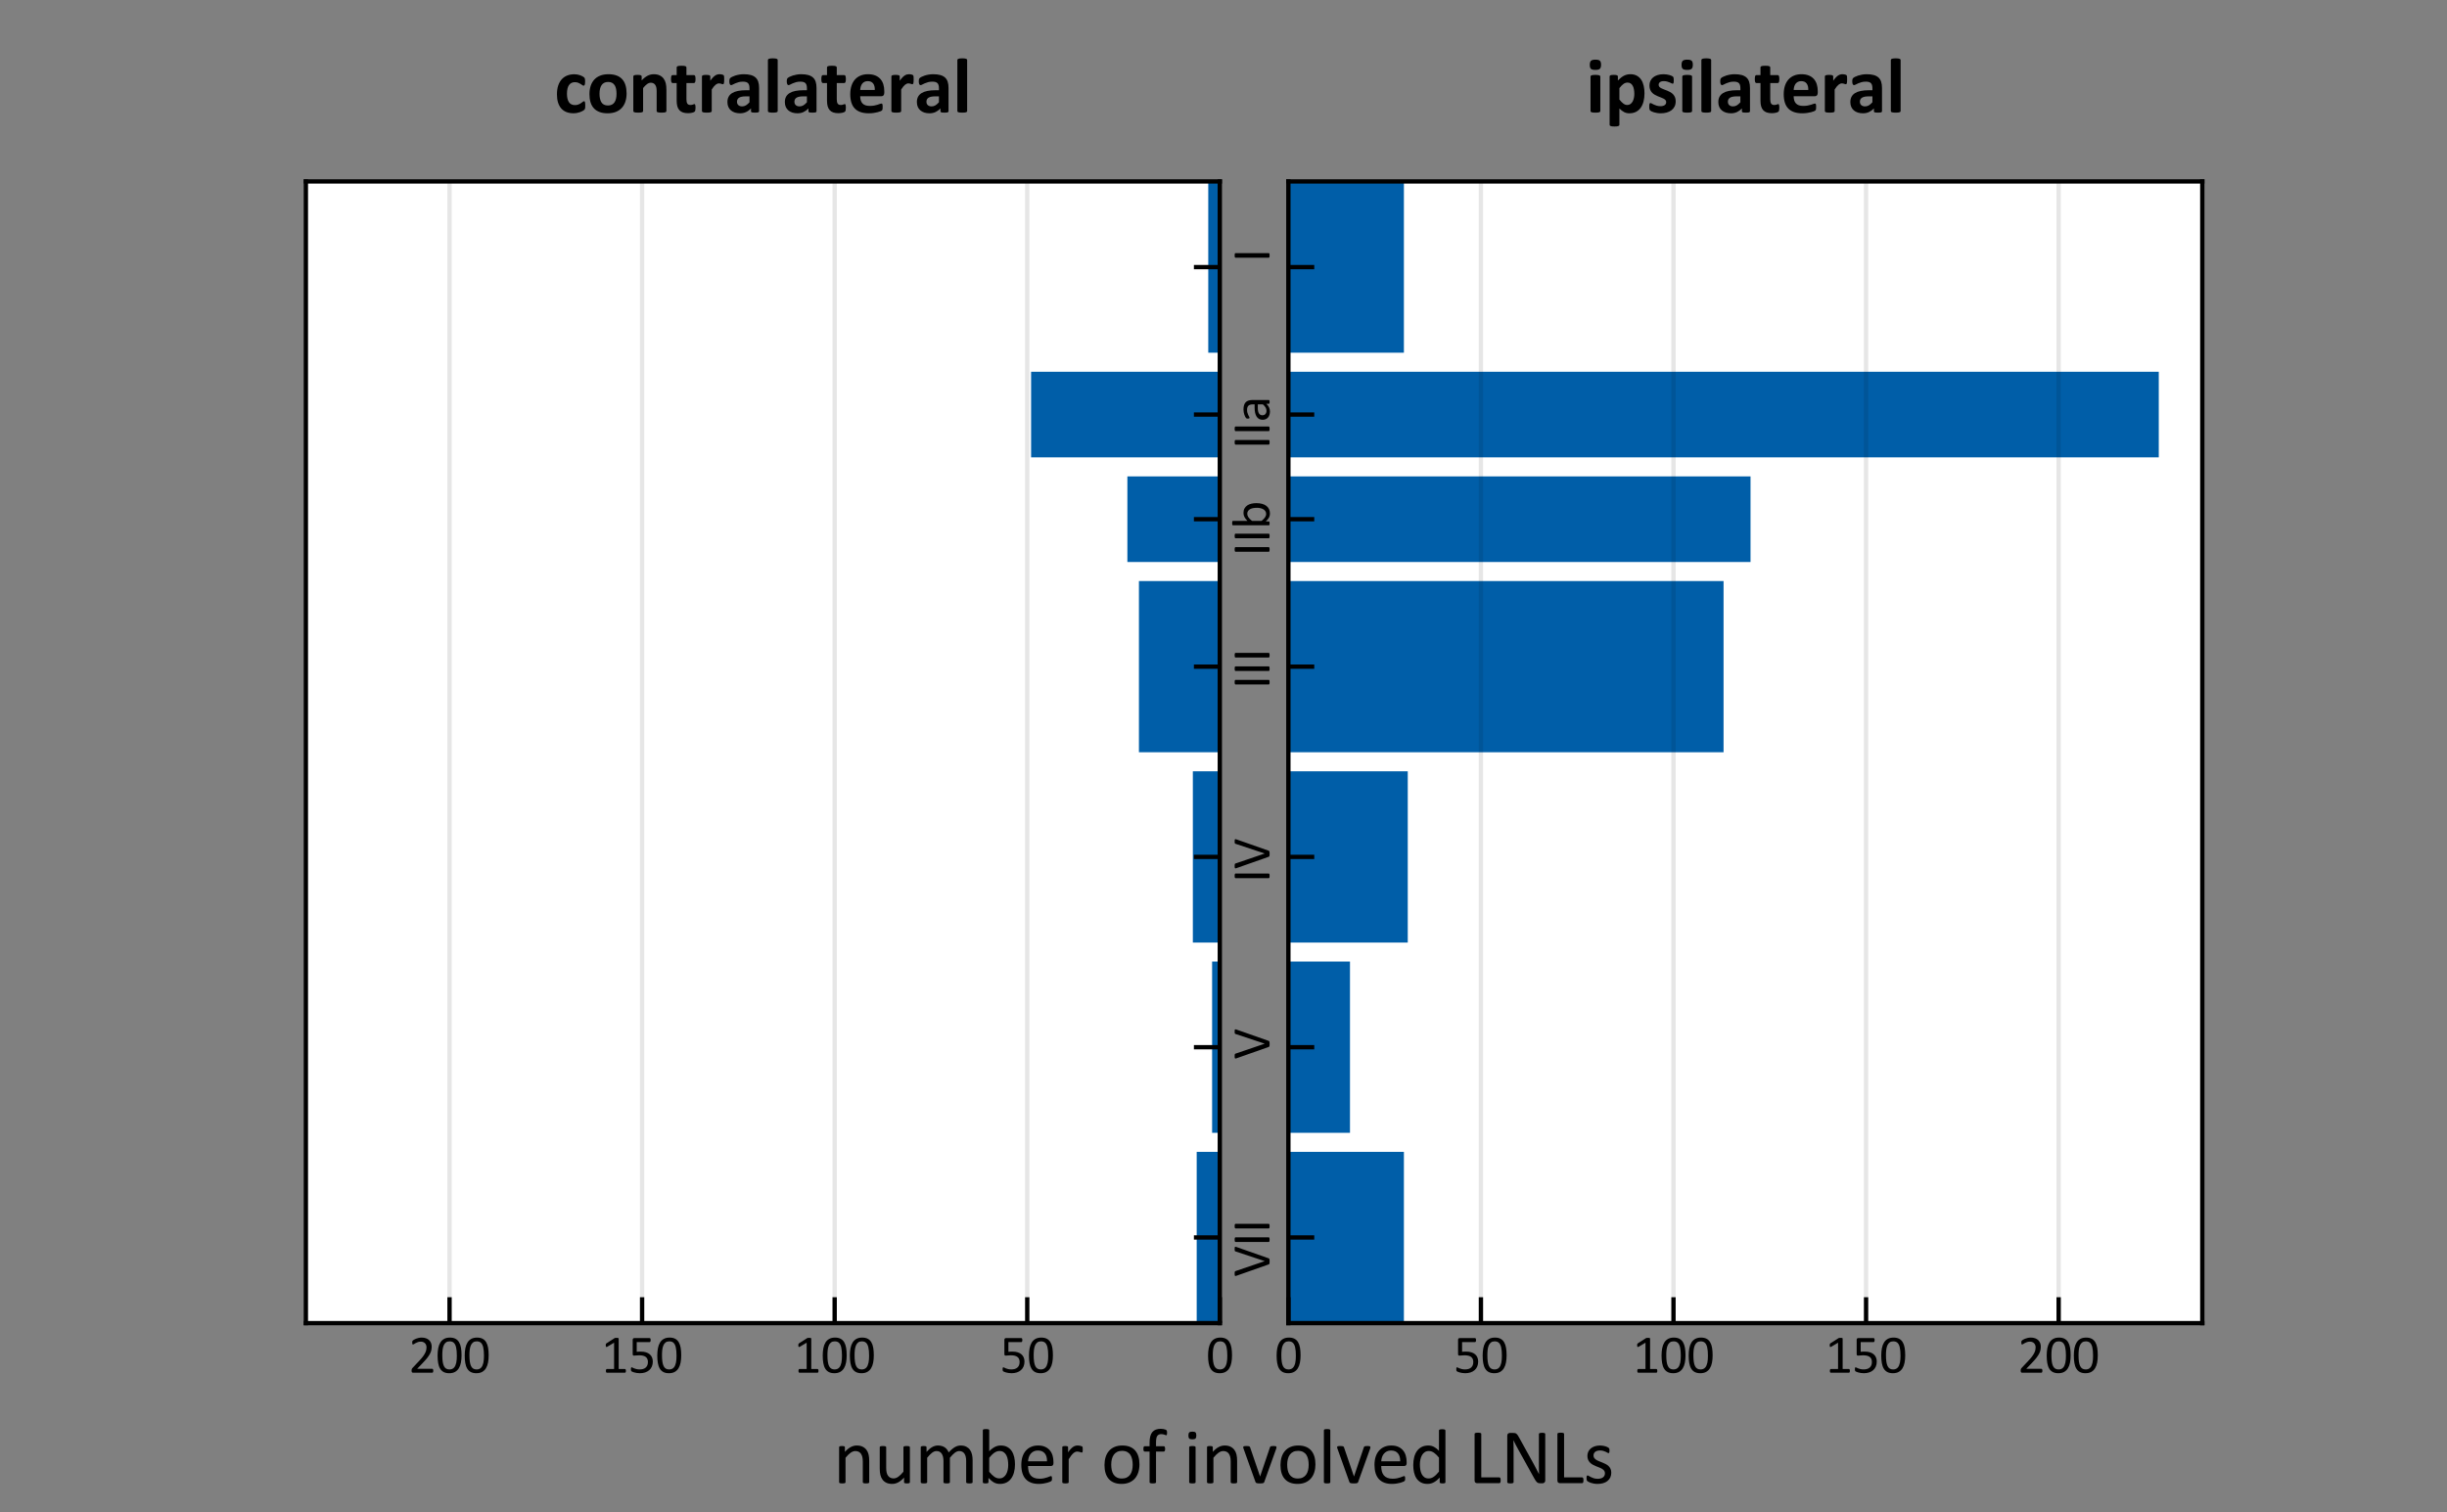 <?xml version="1.0" encoding="utf-8" standalone="no"?>
<!DOCTYPE svg PUBLIC "-//W3C//DTD SVG 1.1//EN"
  "http://www.w3.org/Graphics/SVG/1.1/DTD/svg11.dtd">
<svg height="175.194pt" version="1.1" viewBox="0 0 283.465 175.194" width="283.465pt" xmlns="http://www.w3.org/2000/svg" xmlns:xlink="http://www.w3.org/1999/xlink">
 <rect x="0" y="0" width="283.465" height="175.194" fill="#808080" stroke="none"/>
 <defs>
  <style type="text/css">*{stroke-linecap:butt;stroke-linejoin:round;}</style>
 </defs>
 <g id="figure_1">
  <g id="patch_1">
   <path d="M 0 175.194
L 283.465 175.194
L 283.465 0
L 0 0
z
" style="fill:none;"/>
  </g>
  <g id="axes_1">
   <g id="patch_2">
    <path d="M 35.433 153.295
L 141.305 153.295
L 141.305 21.023
L 35.433 21.023
z
" style="fill:#ffffff;"/>
   </g>
   <g id="patch_3">
    <path clip-path="url(#pd9b49b1dc9)" d="M 141.305 21.023
L 139.967 21.023
L 139.967 40.864
L 141.305 40.864
z
" style="fill:#005ea8;"/>
   </g>
   <g id="patch_4">
    <path clip-path="url(#pd9b49b1dc9)" d="M 141.305 43.069
L 119.444 43.069
L 119.444 52.989
L 141.305 52.989
z
" style="fill:#005ea8;"/>
   </g>
   <g id="patch_5">
    <path clip-path="url(#pd9b49b1dc9)" d="M 141.305 55.194
L 130.598 55.194
L 130.598 65.114
L 141.305 65.114
z
" style="fill:#005ea8;"/>
   </g>
   <g id="patch_6">
    <path clip-path="url(#pd9b49b1dc9)" d="M 141.305 67.318
L 131.936 67.318
L 131.936 87.159
L 141.305 87.159
z
" style="fill:#005ea8;"/>
   </g>
   <g id="patch_7">
    <path clip-path="url(#pd9b49b1dc9)" d="M 141.305 89.364
L 138.182 89.364
L 138.182 109.205
L 141.305 109.205
z
" style="fill:#005ea8;"/>
   </g>
   <g id="patch_8">
    <path clip-path="url(#pd9b49b1dc9)" d="M 141.305 111.409
L 140.413 111.409
L 140.413 131.25
L 141.305 131.25
z
" style="fill:#005ea8;"/>
   </g>
   <g id="patch_9">
    <path clip-path="url(#pd9b49b1dc9)" d="M 141.305 133.454
L 138.628 133.454
L 138.628 153.295
L 141.305 153.295
z
" style="fill:#005ea8;"/>
   </g>
   <g id="matplotlib.axis_1">
    <g id="xtick_1">
     <g id="line2d_1">
      <path clip-path="url(#pd9b49b1dc9)" d="M 141.305 153.295
L 141.305 21.023
" style="fill:none;stroke:#000000;stroke-linecap:square;stroke-opacity:0.1;stroke-width:0.5;"/>
     </g>
     <g id="line2d_2">
      <defs>
       <path d="M 0 0
L 0 -3
" id="mafb86b7c56" style="stroke:#000000;stroke-width:0.5;"/>
      </defs>
      <g>
       <use style="stroke:#000000;stroke-width:0.5;" x="141.305" xlink:href="#mafb86b7c56" y="153.295"/>
      </g>
     </g>
     <g id="text_1">
      <!-- 0 -->
      <g transform="translate(139.722 159.043)scale(0.062 -0.062)">
       <defs>
        <path d="M 3022 2031
Q 3022 1566 2948 1181
Q 2875 797 2704 520
Q 2534 244 2259 92
Q 1984 -59 1581 -59
Q 1200 -59 939 77
Q 678 213 518 477
Q 359 741 292 1127
Q 225 1513 225 2013
Q 225 2475 300 2861
Q 375 3247 544 3523
Q 713 3800 988 3951
Q 1263 4103 1663 4103
Q 2047 4103 2308 3967
Q 2569 3831 2728 3567
Q 2888 3303 2955 2917
Q 3022 2531 3022 2031
z
M 2472 1994
Q 2472 2297 2450 2537
Q 2428 2778 2386 2962
Q 2344 3147 2276 3280
Q 2209 3413 2115 3498
Q 2022 3584 1901 3623
Q 1781 3663 1631 3663
Q 1366 3663 1200 3538
Q 1034 3413 939 3194
Q 844 2975 809 2681
Q 775 2388 775 2050
Q 775 1597 822 1280
Q 869 963 970 763
Q 1072 563 1230 472
Q 1388 381 1613 381
Q 1788 381 1920 437
Q 2053 494 2148 598
Q 2244 703 2306 850
Q 2369 997 2406 1175
Q 2444 1353 2458 1561
Q 2472 1769 2472 1994
z
" id="Calibri-30" transform="scale(0.016)"/>
       </defs>
       <use xlink:href="#Calibri-30"/>
      </g>
     </g>
    </g>
    <g id="xtick_2">
     <g id="line2d_3">
      <path clip-path="url(#pd9b49b1dc9)" d="M 118.998 153.295
L 118.998 21.023
" style="fill:none;stroke:#000000;stroke-linecap:square;stroke-opacity:0.1;stroke-width:0.5;"/>
     </g>
     <g id="line2d_4">
      <g>
       <use style="stroke:#000000;stroke-width:0.5;" x="118.998" xlink:href="#mafb86b7c56" y="153.295"/>
      </g>
     </g>
     <g id="text_2">
      <!-- 50 -->
      <g transform="translate(115.832 159.043)scale(0.062 -0.062)">
       <defs>
        <path d="M 2869 1300
Q 2869 975 2759 722
Q 2650 469 2450 295
Q 2250 122 1973 31
Q 1697 -59 1359 -59
Q 1172 -59 1003 -32
Q 834 -6 703 33
Q 572 72 487 109
Q 403 147 379 169
Q 356 191 347 209
Q 338 228 330 254
Q 322 281 319 322
Q 316 363 316 419
Q 316 472 320 514
Q 325 556 337 582
Q 350 609 367 621
Q 384 634 406 634
Q 438 634 503 595
Q 569 556 680 511
Q 791 466 955 425
Q 1119 384 1344 384
Q 1553 384 1728 434
Q 1903 484 2029 590
Q 2156 697 2228 858
Q 2300 1019 2300 1250
Q 2300 1444 2239 1592
Q 2178 1741 2051 1839
Q 1925 1938 1731 1986
Q 1538 2034 1269 2034
Q 1078 2034 940 2015
Q 803 1997 684 1997
Q 597 1997 559 2037
Q 522 2078 522 2194
L 522 3841
Q 522 3944 570 3994
Q 619 4044 709 4044
L 2500 4044
Q 2525 4044 2548 4030
Q 2572 4016 2587 3987
Q 2603 3959 2611 3915
Q 2619 3872 2619 3813
Q 2619 3700 2587 3637
Q 2556 3575 2500 3575
L 991 3575
L 991 2441
Q 1100 2456 1214 2459
Q 1328 2463 1478 2463
Q 1825 2463 2084 2380
Q 2344 2297 2517 2145
Q 2691 1994 2780 1778
Q 2869 1563 2869 1300
z
" id="Calibri-35" transform="scale(0.016)"/>
       </defs>
       <use xlink:href="#Calibri-35"/>
       <use x="50.684" xlink:href="#Calibri-30"/>
      </g>
     </g>
    </g>
    <g id="xtick_3">
     <g id="line2d_5">
      <path clip-path="url(#pd9b49b1dc9)" d="M 96.69 153.295
L 96.69 21.023
" style="fill:none;stroke:#000000;stroke-linecap:square;stroke-opacity:0.1;stroke-width:0.5;"/>
     </g>
     <g id="line2d_6">
      <g>
       <use style="stroke:#000000;stroke-width:0.5;" x="96.69" xlink:href="#mafb86b7c56" y="153.295"/>
      </g>
     </g>
     <g id="text_3">
      <!-- 100 -->
      <g transform="translate(91.941 159.043)scale(0.062 -0.062)">
       <defs>
        <path d="M 2897 213
Q 2897 153 2887 112
Q 2878 72 2862 47
Q 2847 22 2826 11
Q 2806 0 2784 0
L 672 0
Q 650 0 631 11
Q 613 22 595 47
Q 578 72 568 112
Q 559 153 559 213
Q 559 269 568 309
Q 578 350 592 376
Q 606 403 626 417
Q 647 431 672 431
L 1516 431
L 1516 3506
L 734 3041
Q 675 3009 639 3003
Q 603 2997 581 3017
Q 559 3038 551 3084
Q 544 3131 544 3203
Q 544 3256 548 3293
Q 553 3331 562 3356
Q 572 3381 589 3400
Q 606 3419 634 3438
L 1566 4034
Q 1578 4044 1597 4050
Q 1616 4056 1644 4062
Q 1672 4069 1709 4070
Q 1747 4072 1803 4072
Q 1878 4072 1928 4065
Q 1978 4059 2006 4048
Q 2034 4038 2043 4020
Q 2053 4003 2053 3984
L 2053 431
L 2784 431
Q 2809 431 2831 417
Q 2853 403 2867 376
Q 2881 350 2889 309
Q 2897 269 2897 213
z
" id="Calibri-31" transform="scale(0.016)"/>
       </defs>
       <use xlink:href="#Calibri-31"/>
       <use x="50.684" xlink:href="#Calibri-30"/>
       <use x="101.367" xlink:href="#Calibri-30"/>
      </g>
     </g>
    </g>
    <g id="xtick_4">
     <g id="line2d_7">
      <path clip-path="url(#pd9b49b1dc9)" d="M 74.382 153.295
L 74.382 21.023
" style="fill:none;stroke:#000000;stroke-linecap:square;stroke-opacity:0.1;stroke-width:0.5;"/>
     </g>
     <g id="line2d_8">
      <g>
       <use style="stroke:#000000;stroke-width:0.5;" x="74.382" xlink:href="#mafb86b7c56" y="153.295"/>
      </g>
     </g>
     <g id="text_4">
      <!-- 150 -->
      <g transform="translate(69.633 159.043)scale(0.062 -0.062)">
       <use xlink:href="#Calibri-31"/>
       <use x="50.684" xlink:href="#Calibri-35"/>
       <use x="101.367" xlink:href="#Calibri-30"/>
      </g>
     </g>
    </g>
    <g id="xtick_5">
     <g id="line2d_9">
      <path clip-path="url(#pd9b49b1dc9)" d="M 52.075 153.295
L 52.075 21.023
" style="fill:none;stroke:#000000;stroke-linecap:square;stroke-opacity:0.1;stroke-width:0.5;"/>
     </g>
     <g id="line2d_10">
      <g>
       <use style="stroke:#000000;stroke-width:0.5;" x="52.075" xlink:href="#mafb86b7c56" y="153.295"/>
      </g>
     </g>
     <g id="text_5">
      <!-- 200 -->
      <g transform="translate(47.326 159.043)scale(0.062 -0.062)">
       <defs>
        <path d="M 2888 231
Q 2888 175 2880 131
Q 2872 88 2858 58
Q 2844 28 2820 14
Q 2797 0 2769 0
L 534 0
Q 491 0 458 11
Q 425 22 401 47
Q 378 72 367 119
Q 356 166 356 234
Q 356 297 361 344
Q 366 391 381 427
Q 397 463 420 498
Q 444 534 481 575
L 1266 1406
Q 1538 1694 1702 1922
Q 1866 2150 1955 2337
Q 2044 2525 2072 2678
Q 2100 2831 2100 2966
Q 2100 3100 2056 3220
Q 2013 3341 1930 3431
Q 1847 3522 1722 3575
Q 1597 3628 1434 3628
Q 1244 3628 1092 3575
Q 941 3522 827 3459
Q 713 3397 636 3344
Q 559 3291 522 3291
Q 500 3291 483 3303
Q 466 3316 455 3344
Q 444 3372 437 3419
Q 431 3466 431 3531
Q 431 3578 434 3612
Q 438 3647 445 3672
Q 453 3697 465 3719
Q 478 3741 515 3773
Q 553 3806 645 3862
Q 738 3919 877 3973
Q 1016 4028 1183 4065
Q 1350 4103 1534 4103
Q 1828 4103 2048 4020
Q 2269 3938 2414 3794
Q 2559 3650 2631 3459
Q 2703 3269 2703 3053
Q 2703 2859 2668 2667
Q 2634 2475 2523 2251
Q 2413 2028 2203 1754
Q 1994 1481 1647 1125
L 1006 456
L 2766 456
Q 2791 456 2814 442
Q 2838 428 2855 400
Q 2872 372 2880 330
Q 2888 288 2888 231
z
" id="Calibri-32" transform="scale(0.016)"/>
       </defs>
       <use xlink:href="#Calibri-32"/>
       <use x="50.684" xlink:href="#Calibri-30"/>
       <use x="101.367" xlink:href="#Calibri-30"/>
      </g>
     </g>
    </g>
   </g>
   <g id="matplotlib.axis_2">
    <g id="ytick_1">
     <g id="line2d_11">
      <defs>
       <path d="M 0 0
L -3 0
" id="m9bcbf4385f" style="stroke:#000000;stroke-width:0.5;"/>
      </defs>
      <g>
       <use style="stroke:#000000;stroke-width:0.5;" x="141.305" xlink:href="#m9bcbf4385f" y="30.944"/>
      </g>
     </g>
     <g id="text_6">
      <!-- I -->
      <g transform="translate(147.054 30.394)rotate(-90)scale(0.062 -0.062)">
       <defs>
        <path d="M 1075 81
Q 1075 56 1062 37
Q 1050 19 1019 8
Q 988 -3 936 -11
Q 884 -19 806 -19
Q 731 -19 678 -11
Q 625 -3 594 8
Q 563 19 550 37
Q 538 56 538 81
L 538 3963
Q 538 3988 552 4006
Q 566 4025 598 4036
Q 631 4047 682 4055
Q 734 4063 806 4063
Q 884 4063 936 4055
Q 988 4047 1019 4036
Q 1050 4025 1062 4006
Q 1075 3988 1075 3963
L 1075 81
z
" id="Calibri-49" transform="scale(0.016)"/>
       </defs>
       <use xlink:href="#Calibri-49"/>
      </g>
     </g>
    </g>
    <g id="ytick_2">
     <g id="line2d_12">
      <g>
       <use style="stroke:#000000;stroke-width:0.5;" x="141.305" xlink:href="#m9bcbf4385f" y="48.029"/>
      </g>
     </g>
     <g id="text_7">
      <!-- IIa -->
      <g transform="translate(147.054 52.045)rotate(-90)scale(0.062 -0.062)">
       <defs>
        <path d="M 2597 75
Q 2597 38 2572 19
Q 2547 0 2503 -9
Q 2459 -19 2375 -19
Q 2294 -19 2245 -9
Q 2197 0 2175 19
Q 2153 38 2153 75
L 2153 356
Q 1969 159 1742 50
Q 1516 -59 1263 -59
Q 1041 -59 861 -1
Q 681 56 554 165
Q 428 275 358 434
Q 288 594 288 797
Q 288 1034 384 1209
Q 481 1384 662 1500
Q 844 1616 1106 1673
Q 1369 1731 1697 1731
L 2084 1731
L 2084 1950
Q 2084 2113 2050 2238
Q 2016 2363 1939 2445
Q 1863 2528 1741 2570
Q 1619 2613 1441 2613
Q 1250 2613 1098 2567
Q 947 2522 833 2467
Q 719 2413 642 2367
Q 566 2322 528 2322
Q 503 2322 484 2334
Q 466 2347 452 2372
Q 438 2397 431 2436
Q 425 2475 425 2522
Q 425 2600 436 2645
Q 447 2691 489 2731
Q 531 2772 634 2826
Q 738 2881 872 2926
Q 1006 2972 1165 3001
Q 1325 3031 1488 3031
Q 1791 3031 2003 2962
Q 2216 2894 2347 2761
Q 2478 2628 2537 2431
Q 2597 2234 2597 1972
L 2597 75
z
M 2084 1359
L 1644 1359
Q 1431 1359 1275 1323
Q 1119 1288 1016 1217
Q 913 1147 864 1048
Q 816 950 816 822
Q 816 603 955 473
Q 1094 344 1344 344
Q 1547 344 1720 447
Q 1894 550 2084 763
L 2084 1359
z
" id="Calibri-61" transform="scale(0.016)"/>
       </defs>
       <use xlink:href="#Calibri-49"/>
       <use x="25.195" xlink:href="#Calibri-49"/>
       <use x="50.391" xlink:href="#Calibri-61"/>
      </g>
     </g>
    </g>
    <g id="ytick_3">
     <g id="line2d_13">
      <g>
       <use style="stroke:#000000;stroke-width:0.5;" x="141.305" xlink:href="#m9bcbf4385f" y="60.154"/>
      </g>
     </g>
     <g id="text_8">
      <!-- IIb -->
      <g transform="translate(147.054 64.46)rotate(-90)scale(0.062 -0.062)">
       <defs>
        <path d="M 3066 1522
Q 3066 1156 2986 864
Q 2906 572 2751 365
Q 2597 159 2372 50
Q 2147 -59 1856 -59
Q 1722 -59 1608 -32
Q 1494 -6 1384 53
Q 1275 113 1165 203
Q 1056 294 934 422
L 934 78
Q 934 53 921 34
Q 909 16 881 5
Q 853 -6 811 -12
Q 769 -19 703 -19
Q 641 -19 597 -12
Q 553 -6 525 5
Q 497 16 487 34
Q 478 53 478 78
L 478 4253
Q 478 4278 489 4297
Q 500 4316 529 4328
Q 559 4341 609 4347
Q 659 4353 734 4353
Q 813 4353 863 4347
Q 913 4341 941 4328
Q 969 4316 981 4297
Q 994 4278 994 4253
L 994 2569
Q 1119 2697 1236 2784
Q 1353 2872 1465 2926
Q 1578 2981 1690 3006
Q 1803 3031 1928 3031
Q 2234 3031 2451 2909
Q 2669 2788 2805 2583
Q 2941 2378 3003 2103
Q 3066 1828 3066 1522
z
M 2522 1463
Q 2522 1678 2489 1881
Q 2456 2084 2375 2240
Q 2294 2397 2159 2492
Q 2025 2588 1825 2588
Q 1725 2588 1628 2559
Q 1531 2531 1431 2465
Q 1331 2400 1223 2297
Q 1116 2194 994 2038
L 994 916
Q 1206 656 1400 520
Q 1594 384 1803 384
Q 1997 384 2134 478
Q 2272 572 2358 726
Q 2444 881 2483 1073
Q 2522 1266 2522 1463
z
" id="Calibri-62" transform="scale(0.016)"/>
       </defs>
       <use xlink:href="#Calibri-49"/>
       <use x="25.195" xlink:href="#Calibri-49"/>
       <use x="50.391" xlink:href="#Calibri-62"/>
      </g>
     </g>
    </g>
    <g id="ytick_4">
     <g id="line2d_14">
      <g>
       <use style="stroke:#000000;stroke-width:0.5;" x="141.305" xlink:href="#m9bcbf4385f" y="77.239"/>
      </g>
     </g>
     <g id="text_9">
      <!-- III -->
      <g transform="translate(147.054 79.837)rotate(-90)scale(0.062 -0.062)">
       <use xlink:href="#Calibri-49"/>
       <use x="25.195" xlink:href="#Calibri-49"/>
       <use x="50.391" xlink:href="#Calibri-49"/>
      </g>
     </g>
    </g>
    <g id="ytick_5">
     <g id="line2d_15">
      <g>
       <use style="stroke:#000000;stroke-width:0.5;" x="141.305" xlink:href="#m9bcbf4385f" y="99.284"/>
      </g>
     </g>
     <g id="text_10">
      <!-- IV -->
      <g transform="translate(147.054 102.278)rotate(-90)scale(0.062 -0.062)">
       <defs>
        <path d="M 2172 94
Q 2159 59 2137 37
Q 2116 16 2077 3
Q 2038 -9 1977 -14
Q 1916 -19 1825 -19
Q 1756 -19 1704 -17
Q 1653 -16 1615 -9
Q 1578 -3 1551 5
Q 1525 13 1506 25
Q 1488 38 1477 55
Q 1466 72 1456 97
L 134 3853
Q 109 3922 107 3964
Q 106 4006 134 4028
Q 163 4050 225 4056
Q 288 4063 394 4063
Q 481 4063 532 4058
Q 584 4053 612 4040
Q 641 4028 655 4008
Q 669 3988 681 3956
L 1841 553
L 1844 553
L 2972 3950
Q 2981 3984 2993 4006
Q 3006 4028 3037 4040
Q 3069 4053 3125 4058
Q 3181 4063 3275 4063
Q 3372 4063 3428 4055
Q 3484 4047 3504 4025
Q 3525 4003 3520 3961
Q 3516 3919 3491 3850
L 2172 94
z
" id="Calibri-56" transform="scale(0.016)"/>
       </defs>
       <use xlink:href="#Calibri-49"/>
       <use x="25.195" xlink:href="#Calibri-56"/>
      </g>
     </g>
    </g>
    <g id="ytick_6">
     <g id="line2d_16">
      <g>
       <use style="stroke:#000000;stroke-width:0.5;" x="141.305" xlink:href="#m9bcbf4385f" y="121.329"/>
      </g>
     </g>
     <g id="text_11">
      <!-- V -->
      <g transform="translate(147.054 122.749)rotate(-90)scale(0.062 -0.062)">
       <use xlink:href="#Calibri-56"/>
      </g>
     </g>
    </g>
    <g id="ytick_7">
     <g id="line2d_17">
      <g>
       <use style="stroke:#000000;stroke-width:0.5;" x="141.305" xlink:href="#m9bcbf4385f" y="143.375"/>
      </g>
     </g>
     <g id="text_12">
      <!-- VII -->
      <g transform="translate(147.054 147.943)rotate(-90)scale(0.062 -0.062)">
       <use xlink:href="#Calibri-56"/>
       <use x="56.738" xlink:href="#Calibri-49"/>
       <use x="81.934" xlink:href="#Calibri-49"/>
      </g>
     </g>
    </g>
   </g>
   <g id="patch_10">
    <path d="M 35.433 153.295
L 35.433 21.023
" style="fill:none;stroke:#000000;stroke-linecap:square;stroke-linejoin:miter;stroke-width:0.5;"/>
   </g>
   <g id="patch_11">
    <path d="M 141.305 153.295
L 141.305 21.023
" style="fill:none;stroke:#000000;stroke-linecap:square;stroke-linejoin:miter;stroke-width:0.5;"/>
   </g>
   <g id="patch_12">
    <path d="M 35.433 153.295
L 141.305 153.295
" style="fill:none;stroke:#000000;stroke-linecap:square;stroke-linejoin:miter;stroke-width:0.5;"/>
   </g>
   <g id="patch_13">
    <path d="M 35.433 21.023
L 141.305 21.023
" style="fill:none;stroke:#000000;stroke-linecap:square;stroke-linejoin:miter;stroke-width:0.5;"/>
   </g>
   <g id="text_13">
    <!-- contralateral -->
    <g transform="translate(64.193 13.023)scale(0.09 -0.09)">
     <defs>
      <path d="M 2503 550
Q 2503 469 2498 414
Q 2494 359 2486 321
Q 2478 284 2467 261
Q 2456 238 2418 202
Q 2381 166 2290 114
Q 2200 63 2084 22
Q 1969 -19 1833 -44
Q 1697 -69 1553 -69
Q 1231 -69 982 31
Q 734 131 565 326
Q 397 522 311 803
Q 225 1084 225 1447
Q 225 1866 329 2170
Q 434 2475 621 2675
Q 809 2875 1065 2972
Q 1322 3069 1628 3069
Q 1753 3069 1873 3047
Q 1994 3025 2098 2987
Q 2203 2950 2286 2903
Q 2369 2856 2403 2822
Q 2438 2788 2452 2764
Q 2466 2741 2473 2703
Q 2481 2666 2486 2611
Q 2491 2556 2491 2478
Q 2491 2297 2459 2223
Q 2428 2150 2378 2150
Q 2325 2150 2265 2194
Q 2206 2238 2125 2291
Q 2044 2344 1931 2387
Q 1819 2431 1663 2431
Q 1356 2431 1193 2195
Q 1031 1959 1031 1503
Q 1031 1278 1072 1106
Q 1113 934 1192 818
Q 1272 703 1392 645
Q 1513 588 1672 588
Q 1834 588 1951 636
Q 2069 684 2156 743
Q 2244 803 2303 851
Q 2363 900 2403 900
Q 2431 900 2450 884
Q 2469 869 2480 826
Q 2491 784 2497 718
Q 2503 653 2503 550
z
" id="Calibri-Bold-63" transform="scale(0.016)"/>
      <path d="M 3213 1528
Q 3213 1172 3119 878
Q 3025 584 2834 371
Q 2644 159 2356 43
Q 2069 -72 1684 -72
Q 1313 -72 1038 31
Q 763 134 581 331
Q 400 528 312 815
Q 225 1103 225 1472
Q 225 1828 320 2123
Q 416 2419 606 2630
Q 797 2841 1083 2956
Q 1369 3072 1753 3072
Q 2128 3072 2403 2970
Q 2678 2869 2858 2672
Q 3038 2475 3125 2187
Q 3213 1900 3213 1528
z
M 2403 1497
Q 2403 1703 2370 1876
Q 2338 2050 2259 2178
Q 2181 2306 2051 2378
Q 1922 2450 1725 2450
Q 1550 2450 1419 2386
Q 1288 2322 1203 2198
Q 1119 2075 1076 1901
Q 1034 1728 1034 1506
Q 1034 1300 1068 1126
Q 1103 953 1179 825
Q 1256 697 1387 626
Q 1519 556 1713 556
Q 1891 556 2022 620
Q 2153 684 2237 806
Q 2322 928 2362 1101
Q 2403 1275 2403 1497
z
" id="Calibri-Bold-6f" transform="scale(0.016)"/>
      <path d="M 3056 106
Q 3056 75 3037 51
Q 3019 28 2975 12
Q 2931 -3 2854 -11
Q 2778 -19 2666 -19
Q 2550 -19 2473 -11
Q 2397 -3 2353 12
Q 2309 28 2290 51
Q 2272 75 2272 106
L 2272 1697
Q 2272 1900 2242 2015
Q 2213 2131 2156 2214
Q 2100 2297 2011 2342
Q 1922 2388 1803 2388
Q 1653 2388 1500 2278
Q 1347 2169 1181 1959
L 1181 106
Q 1181 75 1162 51
Q 1144 28 1098 12
Q 1053 -3 978 -11
Q 903 -19 788 -19
Q 672 -19 597 -11
Q 522 -3 476 12
Q 431 28 412 51
Q 394 75 394 106
L 394 2894
Q 394 2925 409 2948
Q 425 2972 465 2987
Q 506 3003 570 3011
Q 634 3019 731 3019
Q 831 3019 897 3011
Q 963 3003 998 2987
Q 1034 2972 1050 2948
Q 1066 2925 1066 2894
L 1066 2572
Q 1297 2822 1536 2947
Q 1775 3072 2034 3072
Q 2319 3072 2514 2978
Q 2709 2884 2829 2723
Q 2950 2563 3003 2347
Q 3056 2131 3056 1828
L 3056 106
z
" id="Calibri-Bold-6e" transform="scale(0.016)"/>
      <path d="M 2044 381
Q 2044 244 2026 170
Q 2009 97 1981 67
Q 1953 38 1898 14
Q 1844 -9 1770 -26
Q 1697 -44 1611 -53
Q 1525 -63 1438 -63
Q 1203 -63 1031 -3
Q 859 56 746 179
Q 634 303 581 490
Q 528 678 528 934
L 528 2363
L 194 2363
Q 134 2363 103 2436
Q 72 2509 72 2681
Q 72 2772 80 2834
Q 88 2897 103 2933
Q 119 2969 142 2984
Q 166 3000 197 3000
L 528 3000
L 528 3622
Q 528 3653 545 3678
Q 563 3703 608 3720
Q 653 3738 729 3745
Q 806 3753 919 3753
Q 1034 3753 1111 3745
Q 1188 3738 1231 3720
Q 1275 3703 1294 3678
Q 1313 3653 1313 3622
L 1313 3000
L 1919 3000
Q 1950 3000 1973 2984
Q 1997 2969 2012 2933
Q 2028 2897 2036 2834
Q 2044 2772 2044 2681
Q 2044 2509 2012 2436
Q 1981 2363 1922 2363
L 1313 2363
L 1313 1053
Q 1313 825 1384 711
Q 1456 597 1641 597
Q 1703 597 1753 608
Q 1803 619 1842 633
Q 1881 647 1907 658
Q 1934 669 1956 669
Q 1975 669 1992 658
Q 2009 647 2018 614
Q 2028 581 2036 525
Q 2044 469 2044 381
z
" id="Calibri-Bold-74" transform="scale(0.016)"/>
      <path d="M 2184 2634
Q 2184 2522 2178 2450
Q 2172 2378 2159 2337
Q 2147 2297 2126 2281
Q 2106 2266 2075 2266
Q 2050 2266 2019 2277
Q 1988 2288 1948 2300
Q 1909 2313 1862 2323
Q 1816 2334 1759 2334
Q 1694 2334 1628 2307
Q 1563 2281 1492 2225
Q 1422 2169 1345 2075
Q 1269 1981 1181 1844
L 1181 106
Q 1181 75 1162 51
Q 1144 28 1098 12
Q 1053 -3 978 -11
Q 903 -19 788 -19
Q 672 -19 597 -11
Q 522 -3 476 12
Q 431 28 412 51
Q 394 75 394 106
L 394 2894
Q 394 2925 409 2948
Q 425 2972 465 2987
Q 506 3003 570 3011
Q 634 3019 731 3019
Q 831 3019 897 3011
Q 963 3003 998 2987
Q 1034 2972 1050 2948
Q 1066 2925 1066 2894
L 1066 2547
Q 1175 2703 1272 2804
Q 1369 2906 1456 2965
Q 1544 3025 1631 3048
Q 1719 3072 1806 3072
Q 1847 3072 1894 3067
Q 1941 3063 1991 3052
Q 2041 3041 2078 3027
Q 2116 3013 2133 2997
Q 2150 2981 2158 2962
Q 2166 2944 2172 2911
Q 2178 2878 2181 2812
Q 2184 2747 2184 2634
z
" id="Calibri-Bold-72" transform="scale(0.016)"/>
      <path d="M 2769 97
Q 2769 53 2737 28
Q 2706 3 2639 -8
Q 2572 -19 2441 -19
Q 2300 -19 2236 -8
Q 2172 3 2145 28
Q 2119 53 2119 97
L 2119 319
Q 1947 134 1726 31
Q 1506 -72 1238 -72
Q 1016 -72 830 -14
Q 644 44 508 158
Q 372 272 297 440
Q 222 609 222 834
Q 222 1078 317 1258
Q 413 1438 602 1555
Q 791 1672 1072 1728
Q 1353 1784 1725 1784
L 1997 1784
L 1997 1953
Q 1997 2084 1970 2182
Q 1944 2281 1883 2347
Q 1822 2413 1720 2444
Q 1619 2475 1469 2475
Q 1272 2475 1117 2431
Q 963 2388 844 2334
Q 725 2281 645 2237
Q 566 2194 516 2194
Q 481 2194 454 2216
Q 428 2238 411 2278
Q 394 2319 384 2378
Q 375 2438 375 2509
Q 375 2606 390 2662
Q 406 2719 450 2764
Q 494 2809 603 2864
Q 713 2919 859 2966
Q 1006 3013 1179 3042
Q 1353 3072 1538 3072
Q 1866 3072 2098 3008
Q 2331 2944 2481 2811
Q 2631 2678 2700 2468
Q 2769 2259 2769 1972
L 2769 97
z
M 1997 1291
L 1697 1291
Q 1506 1291 1372 1262
Q 1238 1234 1153 1178
Q 1069 1122 1030 1042
Q 991 963 991 859
Q 991 684 1102 584
Q 1213 484 1409 484
Q 1575 484 1714 568
Q 1853 653 1997 816
L 1997 1291
z
" id="Calibri-Bold-61" transform="scale(0.016)"/>
      <path d="M 1181 106
Q 1181 75 1162 51
Q 1144 28 1098 12
Q 1053 -3 978 -11
Q 903 -19 788 -19
Q 672 -19 597 -11
Q 522 -3 476 12
Q 431 28 412 51
Q 394 75 394 106
L 394 4216
Q 394 4247 412 4272
Q 431 4297 476 4314
Q 522 4331 597 4340
Q 672 4350 788 4350
Q 903 4350 978 4340
Q 1053 4331 1098 4314
Q 1144 4297 1162 4272
Q 1181 4247 1181 4216
L 1181 106
z
" id="Calibri-Bold-6c" transform="scale(0.016)"/>
      <path d="M 2969 1581
Q 2969 1438 2905 1369
Q 2841 1300 2728 1300
L 1031 1300
Q 1031 1122 1073 976
Q 1116 831 1208 729
Q 1300 628 1445 575
Q 1591 522 1794 522
Q 2000 522 2156 551
Q 2313 581 2427 617
Q 2541 653 2616 683
Q 2691 713 2738 713
Q 2766 713 2784 702
Q 2803 691 2815 662
Q 2828 634 2833 582
Q 2838 531 2838 453
Q 2838 384 2834 336
Q 2831 288 2825 253
Q 2819 219 2806 195
Q 2794 172 2773 150
Q 2753 128 2662 90
Q 2572 53 2431 17
Q 2291 -19 2109 -45
Q 1928 -72 1722 -72
Q 1350 -72 1070 22
Q 791 116 603 306
Q 416 497 323 787
Q 231 1078 231 1469
Q 231 1841 328 2139
Q 425 2438 609 2645
Q 794 2853 1058 2962
Q 1322 3072 1653 3072
Q 2003 3072 2251 2969
Q 2500 2866 2659 2683
Q 2819 2500 2894 2250
Q 2969 2000 2969 1706
L 2969 1581
z
M 2206 1806
Q 2216 2138 2073 2327
Q 1931 2516 1634 2516
Q 1484 2516 1373 2459
Q 1263 2403 1189 2308
Q 1116 2213 1077 2083
Q 1038 1953 1031 1806
L 2206 1806
z
" id="Calibri-Bold-65" transform="scale(0.016)"/>
     </defs>
     <use xlink:href="#Calibri-Bold-63"/>
     <use x="41.846" xlink:href="#Calibri-Bold-6f"/>
     <use x="95.605" xlink:href="#Calibri-Bold-6e"/>
     <use x="149.268" xlink:href="#Calibri-Bold-74"/>
     <use x="183.936" xlink:href="#Calibri-Bold-72"/>
     <use x="219.482" xlink:href="#Calibri-Bold-61"/>
     <use x="268.848" xlink:href="#Calibri-Bold-6c"/>
     <use x="293.408" xlink:href="#Calibri-Bold-61"/>
     <use x="342.773" xlink:href="#Calibri-Bold-74"/>
     <use x="377.441" xlink:href="#Calibri-Bold-65"/>
     <use x="427.783" xlink:href="#Calibri-Bold-72"/>
     <use x="463.33" xlink:href="#Calibri-Bold-61"/>
     <use x="512.695" xlink:href="#Calibri-Bold-6c"/>
    </g>
   </g>
  </g>
  <g id="axes_2">
   <g id="patch_14">
    <path d="M 149.246 153.295
L 255.118 153.295
L 255.118 21.023
L 149.246 21.023
z
" style="fill:#ffffff;"/>
   </g>
   <g id="patch_15">
    <path clip-path="url(#pc78c1e5a30)" d="M 149.246 21.023
L 162.63 21.023
L 162.63 40.864
L 149.246 40.864
z
" style="fill:#005ea8;"/>
   </g>
   <g id="patch_16">
    <path clip-path="url(#pc78c1e5a30)" d="M 149.246 43.069
L 250.077 43.069
L 250.077 52.989
L 149.246 52.989
z
" style="fill:#005ea8;"/>
   </g>
   <g id="patch_17">
    <path clip-path="url(#pc78c1e5a30)" d="M 149.246 55.194
L 202.784 55.194
L 202.784 65.114
L 149.246 65.114
z
" style="fill:#005ea8;"/>
   </g>
   <g id="patch_18">
    <path clip-path="url(#pc78c1e5a30)" d="M 149.246 67.318
L 199.661 67.318
L 199.661 87.159
L 149.246 87.159
z
" style="fill:#005ea8;"/>
   </g>
   <g id="patch_19">
    <path clip-path="url(#pc78c1e5a30)" d="M 149.246 89.364
L 163.077 89.364
L 163.077 109.205
L 149.246 109.205
z
" style="fill:#005ea8;"/>
   </g>
   <g id="patch_20">
    <path clip-path="url(#pc78c1e5a30)" d="M 149.246 111.409
L 156.384 111.409
L 156.384 131.25
L 149.246 131.25
z
" style="fill:#005ea8;"/>
   </g>
   <g id="patch_21">
    <path clip-path="url(#pc78c1e5a30)" d="M 149.246 133.454
L 162.63 133.454
L 162.63 153.295
L 149.246 153.295
z
" style="fill:#005ea8;"/>
   </g>
   <g id="matplotlib.axis_3">
    <g id="xtick_6">
     <g id="line2d_18">
      <path clip-path="url(#pc78c1e5a30)" d="M 149.246 153.295
L 149.246 21.023
" style="fill:none;stroke:#000000;stroke-linecap:square;stroke-opacity:0.1;stroke-width:0.5;"/>
     </g>
     <g id="line2d_19">
      <g>
       <use style="stroke:#000000;stroke-width:0.5;" x="149.246" xlink:href="#mafb86b7c56" y="153.295"/>
      </g>
     </g>
     <g id="text_14">
      <!-- 0 -->
      <g transform="translate(147.663 159.043)scale(0.062 -0.062)">
       <use xlink:href="#Calibri-30"/>
      </g>
     </g>
    </g>
    <g id="xtick_7">
     <g id="line2d_20">
      <path clip-path="url(#pc78c1e5a30)" d="M 171.553 153.295
L 171.553 21.023
" style="fill:none;stroke:#000000;stroke-linecap:square;stroke-opacity:0.1;stroke-width:0.5;"/>
     </g>
     <g id="line2d_21">
      <g>
       <use style="stroke:#000000;stroke-width:0.5;" x="171.553" xlink:href="#mafb86b7c56" y="153.295"/>
      </g>
     </g>
     <g id="text_15">
      <!-- 50 -->
      <g transform="translate(168.388 159.043)scale(0.062 -0.062)">
       <use xlink:href="#Calibri-35"/>
       <use x="50.684" xlink:href="#Calibri-30"/>
      </g>
     </g>
    </g>
    <g id="xtick_8">
     <g id="line2d_22">
      <path clip-path="url(#pc78c1e5a30)" d="M 193.861 153.295
L 193.861 21.023
" style="fill:none;stroke:#000000;stroke-linecap:square;stroke-opacity:0.1;stroke-width:0.5;"/>
     </g>
     <g id="line2d_23">
      <g>
       <use style="stroke:#000000;stroke-width:0.5;" x="193.861" xlink:href="#mafb86b7c56" y="153.295"/>
      </g>
     </g>
     <g id="text_16">
      <!-- 100 -->
      <g transform="translate(189.112 159.043)scale(0.062 -0.062)">
       <use xlink:href="#Calibri-31"/>
       <use x="50.684" xlink:href="#Calibri-30"/>
       <use x="101.367" xlink:href="#Calibri-30"/>
      </g>
     </g>
    </g>
    <g id="xtick_9">
     <g id="line2d_24">
      <path clip-path="url(#pc78c1e5a30)" d="M 216.169 153.295
L 216.169 21.023
" style="fill:none;stroke:#000000;stroke-linecap:square;stroke-opacity:0.1;stroke-width:0.5;"/>
     </g>
     <g id="line2d_25">
      <g>
       <use style="stroke:#000000;stroke-width:0.5;" x="216.169" xlink:href="#mafb86b7c56" y="153.295"/>
      </g>
     </g>
     <g id="text_17">
      <!-- 150 -->
      <g transform="translate(211.42 159.043)scale(0.062 -0.062)">
       <use xlink:href="#Calibri-31"/>
       <use x="50.684" xlink:href="#Calibri-35"/>
       <use x="101.367" xlink:href="#Calibri-30"/>
      </g>
     </g>
    </g>
    <g id="xtick_10">
     <g id="line2d_26">
      <path clip-path="url(#pc78c1e5a30)" d="M 238.477 153.295
L 238.477 21.023
" style="fill:none;stroke:#000000;stroke-linecap:square;stroke-opacity:0.1;stroke-width:0.5;"/>
     </g>
     <g id="line2d_27">
      <g>
       <use style="stroke:#000000;stroke-width:0.5;" x="238.477" xlink:href="#mafb86b7c56" y="153.295"/>
      </g>
     </g>
     <g id="text_18">
      <!-- 200 -->
      <g transform="translate(233.728 159.043)scale(0.062 -0.062)">
       <use xlink:href="#Calibri-32"/>
       <use x="50.684" xlink:href="#Calibri-30"/>
       <use x="101.367" xlink:href="#Calibri-30"/>
      </g>
     </g>
    </g>
   </g>
   <g id="matplotlib.axis_4">
    <g id="ytick_8">
     <g id="line2d_28">
      <defs>
       <path d="M 0 0
L 3 0
" id="m3e89bfb933" style="stroke:#000000;stroke-width:0.5;"/>
      </defs>
      <g>
       <use style="stroke:#000000;stroke-width:0.5;" x="149.246" xlink:href="#m3e89bfb933" y="30.944"/>
      </g>
     </g>
    </g>
    <g id="ytick_9">
     <g id="line2d_29">
      <g>
       <use style="stroke:#000000;stroke-width:0.5;" x="149.246" xlink:href="#m3e89bfb933" y="48.029"/>
      </g>
     </g>
    </g>
    <g id="ytick_10">
     <g id="line2d_30">
      <g>
       <use style="stroke:#000000;stroke-width:0.5;" x="149.246" xlink:href="#m3e89bfb933" y="60.154"/>
      </g>
     </g>
    </g>
    <g id="ytick_11">
     <g id="line2d_31">
      <g>
       <use style="stroke:#000000;stroke-width:0.5;" x="149.246" xlink:href="#m3e89bfb933" y="77.239"/>
      </g>
     </g>
    </g>
    <g id="ytick_12">
     <g id="line2d_32">
      <g>
       <use style="stroke:#000000;stroke-width:0.5;" x="149.246" xlink:href="#m3e89bfb933" y="99.284"/>
      </g>
     </g>
    </g>
    <g id="ytick_13">
     <g id="line2d_33">
      <g>
       <use style="stroke:#000000;stroke-width:0.5;" x="149.246" xlink:href="#m3e89bfb933" y="121.329"/>
      </g>
     </g>
    </g>
    <g id="ytick_14">
     <g id="line2d_34">
      <g>
       <use style="stroke:#000000;stroke-width:0.5;" x="149.246" xlink:href="#m3e89bfb933" y="143.375"/>
      </g>
     </g>
    </g>
   </g>
   <g id="patch_22">
    <path d="M 149.246 153.295
L 149.246 21.023
" style="fill:none;stroke:#000000;stroke-linecap:square;stroke-linejoin:miter;stroke-width:0.5;"/>
   </g>
   <g id="patch_23">
    <path d="M 255.118 153.295
L 255.118 21.023
" style="fill:none;stroke:#000000;stroke-linecap:square;stroke-linejoin:miter;stroke-width:0.5;"/>
   </g>
   <g id="patch_24">
    <path d="M 149.246 153.295
L 255.118 153.295
" style="fill:none;stroke:#000000;stroke-linecap:square;stroke-linejoin:miter;stroke-width:0.5;"/>
   </g>
   <g id="patch_25">
    <path d="M 149.246 21.023
L 255.118 21.023
" style="fill:none;stroke:#000000;stroke-linecap:square;stroke-linejoin:miter;stroke-width:0.5;"/>
   </g>
   <g id="text_19">
    <!-- ipsilateral -->
    <g transform="translate(183.683 13.023)scale(0.09 -0.09)">
     <defs>
      <path d="M 1181 106
Q 1181 75 1162 51
Q 1144 28 1098 12
Q 1053 -3 978 -11
Q 903 -19 788 -19
Q 672 -19 597 -11
Q 522 -3 476 12
Q 431 28 412 51
Q 394 75 394 106
L 394 2888
Q 394 2919 412 2942
Q 431 2966 476 2983
Q 522 3000 597 3009
Q 672 3019 788 3019
Q 903 3019 978 3009
Q 1053 3000 1098 2983
Q 1144 2966 1162 2942
Q 1181 2919 1181 2888
L 1181 106
z
M 1241 3838
Q 1241 3600 1144 3509
Q 1047 3419 784 3419
Q 519 3419 426 3506
Q 334 3594 334 3822
Q 334 4059 429 4151
Q 525 4244 791 4244
Q 1053 4244 1147 4155
Q 1241 4066 1241 3838
z
" id="Calibri-Bold-69" transform="scale(0.016)"/>
      <path d="M 3200 1541
Q 3200 1169 3120 870
Q 3041 572 2887 362
Q 2734 153 2506 40
Q 2278 -72 1984 -72
Q 1863 -72 1761 -48
Q 1659 -25 1564 23
Q 1469 72 1375 144
Q 1281 216 1181 313
L 1181 -1000
Q 1181 -1031 1162 -1056
Q 1144 -1081 1098 -1098
Q 1053 -1116 978 -1125
Q 903 -1134 788 -1134
Q 672 -1134 597 -1125
Q 522 -1116 476 -1098
Q 431 -1081 412 -1056
Q 394 -1031 394 -1000
L 394 2894
Q 394 2925 409 2948
Q 425 2972 464 2987
Q 503 3003 567 3011
Q 631 3019 728 3019
Q 822 3019 886 3011
Q 950 3003 989 2987
Q 1028 2972 1043 2948
Q 1059 2925 1059 2894
L 1059 2566
Q 1181 2691 1298 2786
Q 1416 2881 1537 2945
Q 1659 3009 1789 3040
Q 1919 3072 2066 3072
Q 2372 3072 2587 2951
Q 2803 2831 2939 2622
Q 3075 2413 3137 2134
Q 3200 1856 3200 1541
z
M 2381 1484
Q 2381 1663 2354 1827
Q 2328 1991 2264 2119
Q 2200 2247 2095 2323
Q 1991 2400 1834 2400
Q 1756 2400 1679 2376
Q 1603 2353 1523 2300
Q 1444 2247 1359 2162
Q 1275 2078 1181 1953
L 1181 1034
Q 1347 825 1497 711
Q 1647 597 1809 597
Q 1963 597 2070 675
Q 2178 753 2247 879
Q 2316 1006 2348 1165
Q 2381 1325 2381 1484
z
" id="Calibri-Bold-70" transform="scale(0.016)"/>
      <path d="M 2356 894
Q 2356 656 2267 475
Q 2178 294 2015 172
Q 1853 50 1631 -11
Q 1409 -72 1150 -72
Q 994 -72 851 -48
Q 709 -25 596 11
Q 484 47 409 84
Q 334 122 300 155
Q 266 188 247 258
Q 228 328 228 466
Q 228 556 234 611
Q 241 666 253 698
Q 266 731 284 742
Q 303 753 331 753
Q 366 753 433 714
Q 500 675 600 628
Q 700 581 833 540
Q 966 500 1134 500
Q 1241 500 1323 522
Q 1406 544 1467 584
Q 1528 625 1559 687
Q 1591 750 1591 831
Q 1591 925 1533 992
Q 1475 1059 1379 1109
Q 1284 1159 1164 1203
Q 1044 1247 917 1300
Q 791 1353 670 1422
Q 550 1491 454 1591
Q 359 1691 301 1831
Q 244 1972 244 2169
Q 244 2369 322 2536
Q 400 2703 547 2822
Q 694 2941 905 3006
Q 1116 3072 1378 3072
Q 1509 3072 1632 3053
Q 1756 3034 1856 3006
Q 1956 2978 2025 2945
Q 2094 2913 2123 2889
Q 2153 2866 2165 2842
Q 2178 2819 2184 2786
Q 2191 2753 2195 2704
Q 2200 2656 2200 2584
Q 2200 2500 2195 2447
Q 2191 2394 2180 2362
Q 2169 2331 2150 2320
Q 2131 2309 2106 2309
Q 2078 2309 2018 2342
Q 1959 2375 1870 2412
Q 1781 2450 1664 2483
Q 1547 2516 1397 2516
Q 1291 2516 1212 2494
Q 1134 2472 1084 2431
Q 1034 2391 1009 2336
Q 984 2281 984 2219
Q 984 2122 1043 2056
Q 1103 1991 1200 1941
Q 1297 1891 1420 1847
Q 1544 1803 1670 1751
Q 1797 1700 1920 1631
Q 2044 1563 2141 1463
Q 2238 1363 2297 1223
Q 2356 1084 2356 894
z
" id="Calibri-Bold-73" transform="scale(0.016)"/>
     </defs>
     <use xlink:href="#Calibri-Bold-69"/>
     <use x="24.561" xlink:href="#Calibri-Bold-70"/>
     <use x="78.223" xlink:href="#Calibri-Bold-73"/>
     <use x="118.115" xlink:href="#Calibri-Bold-69"/>
     <use x="142.676" xlink:href="#Calibri-Bold-6c"/>
     <use x="167.236" xlink:href="#Calibri-Bold-61"/>
     <use x="216.602" xlink:href="#Calibri-Bold-74"/>
     <use x="251.27" xlink:href="#Calibri-Bold-65"/>
     <use x="301.611" xlink:href="#Calibri-Bold-72"/>
     <use x="337.158" xlink:href="#Calibri-Bold-61"/>
     <use x="386.523" xlink:href="#Calibri-Bold-6c"/>
    </g>
   </g>
  </g>
  <g id="text_20">
   <!-- number of involved LNLs -->
   <g transform="translate(96.516 171.842)scale(0.09 -0.09)">
    <defs>
     <path d="M 2900 78
Q 2900 53 2887 36
Q 2875 19 2847 6
Q 2819 -6 2769 -12
Q 2719 -19 2644 -19
Q 2566 -19 2516 -12
Q 2466 -6 2437 6
Q 2409 19 2396 36
Q 2384 53 2384 78
L 2384 1725
Q 2384 1966 2346 2112
Q 2309 2259 2237 2365
Q 2166 2472 2052 2528
Q 1938 2584 1788 2584
Q 1594 2584 1400 2446
Q 1206 2309 994 2044
L 994 78
Q 994 53 981 36
Q 969 19 941 6
Q 913 -6 863 -12
Q 813 -19 734 -19
Q 659 -19 609 -12
Q 559 -6 529 6
Q 500 19 489 36
Q 478 53 478 78
L 478 2891
Q 478 2916 487 2933
Q 497 2950 525 2964
Q 553 2978 597 2983
Q 641 2988 713 2988
Q 781 2988 826 2983
Q 872 2978 897 2964
Q 922 2950 933 2933
Q 944 2916 944 2891
L 944 2519
Q 1181 2784 1417 2907
Q 1653 3031 1894 3031
Q 2175 3031 2367 2936
Q 2559 2841 2678 2681
Q 2797 2522 2848 2308
Q 2900 2094 2900 1794
L 2900 78
z
" id="Calibri-6e" transform="scale(0.016)"/>
     <path d="M 2888 78
Q 2888 53 2877 36
Q 2866 19 2837 6
Q 2809 -6 2764 -12
Q 2719 -19 2653 -19
Q 2581 -19 2536 -12
Q 2491 -6 2464 6
Q 2438 19 2428 36
Q 2419 53 2419 78
L 2419 450
Q 2178 184 1943 62
Q 1709 -59 1469 -59
Q 1188 -59 995 34
Q 803 128 684 289
Q 566 450 514 664
Q 463 878 463 1184
L 463 2891
Q 463 2916 473 2933
Q 484 2950 515 2964
Q 547 2978 597 2983
Q 647 2988 722 2988
Q 797 2988 847 2983
Q 897 2978 926 2964
Q 956 2950 968 2933
Q 981 2916 981 2891
L 981 1253
Q 981 1006 1017 857
Q 1053 709 1126 604
Q 1200 500 1312 442
Q 1425 384 1575 384
Q 1769 384 1961 521
Q 2153 659 2369 925
L 2369 2891
Q 2369 2916 2380 2933
Q 2391 2950 2422 2964
Q 2453 2978 2501 2983
Q 2550 2988 2628 2988
Q 2703 2988 2753 2983
Q 2803 2978 2831 2964
Q 2859 2950 2873 2933
Q 2888 2916 2888 2891
L 2888 78
z
" id="Calibri-75" transform="scale(0.016)"/>
     <path d="M 4650 78
Q 4650 53 4637 36
Q 4625 19 4597 6
Q 4569 -6 4519 -12
Q 4469 -19 4394 -19
Q 4316 -19 4266 -12
Q 4216 -6 4186 6
Q 4156 19 4143 36
Q 4131 53 4131 78
L 4131 1788
Q 4131 1966 4100 2112
Q 4069 2259 4000 2365
Q 3931 2472 3825 2528
Q 3719 2584 3575 2584
Q 3397 2584 3217 2446
Q 3038 2309 2822 2044
L 2822 78
Q 2822 53 2809 36
Q 2797 19 2767 6
Q 2738 -6 2688 -12
Q 2638 -19 2563 -19
Q 2491 -19 2439 -12
Q 2388 -6 2358 6
Q 2328 19 2317 36
Q 2306 53 2306 78
L 2306 1788
Q 2306 1966 2272 2112
Q 2238 2259 2169 2365
Q 2100 2472 1995 2528
Q 1891 2584 1747 2584
Q 1569 2584 1387 2446
Q 1206 2309 994 2044
L 994 78
Q 994 53 981 36
Q 969 19 941 6
Q 913 -6 863 -12
Q 813 -19 734 -19
Q 659 -19 609 -12
Q 559 -6 529 6
Q 500 19 489 36
Q 478 53 478 78
L 478 2891
Q 478 2916 487 2933
Q 497 2950 525 2964
Q 553 2978 597 2983
Q 641 2988 713 2988
Q 781 2988 826 2983
Q 872 2978 897 2964
Q 922 2950 933 2933
Q 944 2916 944 2891
L 944 2519
Q 1181 2784 1404 2907
Q 1628 3031 1856 3031
Q 2031 3031 2170 2990
Q 2309 2950 2415 2876
Q 2522 2803 2597 2701
Q 2672 2600 2722 2475
Q 2863 2628 2989 2734
Q 3116 2841 3233 2906
Q 3350 2972 3461 3001
Q 3572 3031 3684 3031
Q 3956 3031 4140 2936
Q 4325 2841 4439 2681
Q 4553 2522 4601 2308
Q 4650 2094 4650 1856
L 4650 78
z
" id="Calibri-6d" transform="scale(0.016)"/>
     <path d="M 2878 1606
Q 2878 1484 2817 1432
Q 2756 1381 2678 1381
L 834 1381
Q 834 1147 881 959
Q 928 772 1037 637
Q 1147 503 1322 431
Q 1497 359 1750 359
Q 1950 359 2106 392
Q 2263 425 2377 465
Q 2491 506 2564 539
Q 2638 572 2675 572
Q 2697 572 2714 561
Q 2731 550 2740 528
Q 2750 506 2754 467
Q 2759 428 2759 372
Q 2759 331 2756 301
Q 2753 272 2748 248
Q 2744 225 2733 206
Q 2722 188 2705 170
Q 2688 153 2603 114
Q 2519 75 2384 37
Q 2250 0 2073 -29
Q 1897 -59 1697 -59
Q 1350 -59 1089 37
Q 828 134 650 325
Q 472 516 381 803
Q 291 1091 291 1472
Q 291 1834 384 2123
Q 478 2413 654 2614
Q 831 2816 1081 2923
Q 1331 3031 1641 3031
Q 1972 3031 2205 2925
Q 2438 2819 2588 2639
Q 2738 2459 2808 2217
Q 2878 1975 2878 1700
L 2878 1606
z
M 2359 1759
Q 2369 2166 2180 2397
Q 1991 2628 1619 2628
Q 1428 2628 1284 2556
Q 1141 2484 1044 2365
Q 947 2247 894 2089
Q 841 1931 834 1759
L 2359 1759
z
" id="Calibri-65" transform="scale(0.016)"/>
     <path d="M 2122 2706
Q 2122 2638 2119 2591
Q 2116 2544 2106 2517
Q 2097 2491 2083 2477
Q 2069 2463 2044 2463
Q 2019 2463 1983 2477
Q 1947 2491 1901 2505
Q 1856 2519 1800 2531
Q 1744 2544 1678 2544
Q 1600 2544 1525 2512
Q 1450 2481 1367 2409
Q 1284 2338 1193 2219
Q 1103 2100 994 1928
L 994 78
Q 994 53 981 36
Q 969 19 941 6
Q 913 -6 863 -12
Q 813 -19 734 -19
Q 659 -19 609 -12
Q 559 -6 529 6
Q 500 19 489 36
Q 478 53 478 78
L 478 2891
Q 478 2916 487 2933
Q 497 2950 525 2964
Q 553 2978 597 2983
Q 641 2988 713 2988
Q 781 2988 826 2983
Q 872 2978 897 2964
Q 922 2950 933 2933
Q 944 2916 944 2891
L 944 2481
Q 1059 2650 1161 2756
Q 1263 2863 1353 2923
Q 1444 2984 1533 3007
Q 1622 3031 1713 3031
Q 1753 3031 1804 3026
Q 1856 3022 1912 3009
Q 1969 2997 2014 2981
Q 2059 2966 2078 2950
Q 2097 2934 2103 2920
Q 2109 2906 2114 2884
Q 2119 2863 2120 2820
Q 2122 2778 2122 2706
z
" id="Calibri-72" transform="scale(0.016)"/>
     <path id="Calibri-20" transform="scale(0.016)"/>
     <path d="M 3094 1516
Q 3094 1172 3003 883
Q 2913 594 2733 384
Q 2553 175 2283 58
Q 2013 -59 1656 -59
Q 1309 -59 1051 44
Q 794 147 622 344
Q 450 541 365 822
Q 281 1103 281 1459
Q 281 1803 370 2092
Q 459 2381 639 2590
Q 819 2800 1087 2915
Q 1356 3031 1716 3031
Q 2063 3031 2320 2928
Q 2578 2825 2750 2628
Q 2922 2431 3008 2150
Q 3094 1869 3094 1516
z
M 2550 1481
Q 2550 1709 2508 1912
Q 2466 2116 2369 2269
Q 2272 2422 2106 2511
Q 1941 2600 1694 2600
Q 1466 2600 1302 2519
Q 1138 2438 1031 2289
Q 925 2141 873 1937
Q 822 1734 822 1494
Q 822 1263 864 1059
Q 906 856 1004 704
Q 1103 553 1268 464
Q 1434 375 1681 375
Q 1906 375 2072 456
Q 2238 538 2344 684
Q 2450 831 2500 1034
Q 2550 1238 2550 1481
z
" id="Calibri-6f" transform="scale(0.016)"/>
     <path d="M 2019 4047
Q 2019 3988 2012 3952
Q 2006 3916 1998 3894
Q 1991 3872 1978 3864
Q 1966 3856 1947 3856
Q 1925 3856 1892 3870
Q 1859 3884 1812 3901
Q 1766 3919 1702 3933
Q 1638 3947 1553 3947
Q 1438 3947 1356 3909
Q 1275 3872 1225 3792
Q 1175 3713 1153 3586
Q 1131 3459 1131 3278
L 1131 2972
L 1759 2972
Q 1784 2972 1801 2961
Q 1819 2950 1833 2923
Q 1847 2897 1855 2856
Q 1863 2816 1863 2756
Q 1863 2644 1834 2594
Q 1806 2544 1759 2544
L 1131 2544
L 1131 78
Q 1131 53 1118 36
Q 1106 19 1076 6
Q 1047 -6 997 -12
Q 947 -19 872 -19
Q 797 -19 747 -12
Q 697 -6 667 6
Q 638 19 625 36
Q 613 53 613 78
L 613 2544
L 216 2544
Q 166 2544 141 2594
Q 116 2644 116 2756
Q 116 2816 122 2856
Q 128 2897 140 2923
Q 153 2950 172 2961
Q 191 2972 216 2972
L 613 2972
L 613 3263
Q 613 3556 667 3767
Q 722 3978 834 4112
Q 947 4247 1117 4311
Q 1288 4375 1519 4375
Q 1628 4375 1731 4354
Q 1834 4334 1890 4311
Q 1947 4288 1965 4269
Q 1984 4250 1996 4220
Q 2009 4191 2014 4148
Q 2019 4106 2019 4047
z
" id="Calibri-66" transform="scale(0.016)"/>
     <path d="M 994 78
Q 994 53 981 36
Q 969 19 941 6
Q 913 -6 863 -12
Q 813 -19 734 -19
Q 659 -19 609 -12
Q 559 -6 529 6
Q 500 19 489 36
Q 478 53 478 78
L 478 2891
Q 478 2913 489 2931
Q 500 2950 529 2962
Q 559 2975 609 2981
Q 659 2988 734 2988
Q 813 2988 863 2981
Q 913 2975 941 2962
Q 969 2950 981 2931
Q 994 2913 994 2891
L 994 78
z
M 1053 3841
Q 1053 3659 984 3593
Q 916 3528 731 3528
Q 550 3528 483 3592
Q 416 3656 416 3834
Q 416 4016 484 4081
Q 553 4147 738 4147
Q 919 4147 986 4083
Q 1053 4019 1053 3841
z
" id="Calibri-69" transform="scale(0.016)"/>
     <path d="M 2784 2897
Q 2784 2884 2782 2870
Q 2781 2856 2778 2840
Q 2775 2825 2770 2806
Q 2766 2788 2759 2766
L 1800 94
Q 1788 59 1767 37
Q 1747 16 1706 3
Q 1666 -9 1603 -14
Q 1541 -19 1447 -19
Q 1353 -19 1290 -12
Q 1228 -6 1189 6
Q 1150 19 1128 41
Q 1106 63 1094 94
L 138 2766
Q 125 2803 117 2831
Q 109 2859 107 2873
Q 106 2888 106 2897
Q 106 2922 118 2940
Q 131 2959 161 2970
Q 191 2981 239 2984
Q 288 2988 359 2988
Q 450 2988 504 2983
Q 559 2978 589 2965
Q 619 2953 633 2934
Q 647 2916 659 2888
L 1453 569
L 1466 531
L 1475 569
L 2259 2888
Q 2266 2916 2281 2934
Q 2297 2953 2326 2965
Q 2356 2978 2407 2983
Q 2459 2988 2544 2988
Q 2616 2988 2662 2984
Q 2709 2981 2736 2968
Q 2763 2956 2773 2939
Q 2784 2922 2784 2897
z
" id="Calibri-76" transform="scale(0.016)"/>
     <path d="M 994 78
Q 994 53 981 36
Q 969 19 941 6
Q 913 -6 863 -12
Q 813 -19 734 -19
Q 659 -19 609 -12
Q 559 -6 529 6
Q 500 19 489 36
Q 478 53 478 78
L 478 4253
Q 478 4278 489 4297
Q 500 4316 529 4328
Q 559 4341 609 4347
Q 659 4353 734 4353
Q 813 4353 863 4347
Q 913 4341 941 4328
Q 969 4316 981 4297
Q 994 4278 994 4253
L 994 78
z
" id="Calibri-6c" transform="scale(0.016)"/>
     <path d="M 2888 78
Q 2888 53 2877 34
Q 2866 16 2839 5
Q 2813 -6 2769 -12
Q 2725 -19 2663 -19
Q 2597 -19 2553 -12
Q 2509 -6 2481 5
Q 2453 16 2440 34
Q 2428 53 2428 78
L 2428 450
Q 2206 209 1967 75
Q 1728 -59 1444 -59
Q 1134 -59 915 61
Q 697 181 561 386
Q 425 591 362 867
Q 300 1144 300 1450
Q 300 1813 378 2105
Q 456 2397 609 2603
Q 763 2809 989 2920
Q 1216 3031 1513 3031
Q 1759 3031 1964 2923
Q 2169 2816 2369 2606
L 2369 4241
Q 2369 4263 2380 4283
Q 2391 4303 2422 4314
Q 2453 4325 2501 4333
Q 2550 4341 2625 4341
Q 2703 4341 2753 4333
Q 2803 4325 2831 4314
Q 2859 4303 2873 4283
Q 2888 4263 2888 4241
L 2888 78
z
M 2369 2056
Q 2159 2316 1964 2452
Q 1769 2588 1556 2588
Q 1359 2588 1221 2494
Q 1084 2400 998 2247
Q 913 2094 873 1900
Q 834 1706 834 1506
Q 834 1294 867 1091
Q 900 888 981 730
Q 1063 572 1197 476
Q 1331 381 1534 381
Q 1638 381 1733 409
Q 1828 438 1928 503
Q 2028 569 2137 673
Q 2247 778 2369 931
L 2369 2056
z
" id="Calibri-64" transform="scale(0.016)"/>
     <path d="M 2634 234
Q 2634 172 2628 130
Q 2622 88 2608 58
Q 2594 28 2573 14
Q 2553 0 2525 0
L 738 0
Q 666 0 602 48
Q 538 97 538 219
L 538 3963
Q 538 3988 550 4006
Q 563 4025 594 4036
Q 625 4047 678 4055
Q 731 4063 806 4063
Q 884 4063 936 4055
Q 988 4047 1019 4036
Q 1050 4025 1062 4006
Q 1075 3988 1075 3963
L 1075 466
L 2525 466
Q 2553 466 2573 452
Q 2594 438 2608 411
Q 2622 384 2628 340
Q 2634 297 2634 234
z
" id="Calibri-4c" transform="scale(0.016)"/>
     <path d="M 3594 222
Q 3594 159 3573 115
Q 3553 72 3520 44
Q 3488 16 3447 3
Q 3406 -9 3366 -9
L 3194 -9
Q 3113 -9 3052 8
Q 2991 25 2936 70
Q 2881 116 2826 194
Q 2772 272 2706 394
L 1431 2694
Q 1331 2872 1229 3067
Q 1128 3263 1041 3447
L 1034 3447
Q 1041 3222 1044 2987
Q 1047 2753 1047 2522
L 1047 81
Q 1047 59 1034 39
Q 1022 19 992 8
Q 963 -3 914 -11
Q 866 -19 791 -19
Q 716 -19 667 -11
Q 619 -3 591 8
Q 563 19 550 39
Q 538 59 538 81
L 538 3813
Q 538 3938 606 3991
Q 675 4044 756 4044
L 1013 4044
Q 1103 4044 1164 4028
Q 1225 4013 1273 3977
Q 1322 3941 1367 3877
Q 1413 3813 1466 3716
L 2447 1941
Q 2538 1778 2622 1623
Q 2706 1469 2784 1319
Q 2863 1169 2939 1023
Q 3016 878 3091 731
L 3094 731
Q 3088 978 3086 1245
Q 3084 1513 3084 1759
L 3084 3953
Q 3084 3975 3096 3994
Q 3109 4013 3139 4027
Q 3169 4041 3217 4047
Q 3266 4053 3344 4053
Q 3413 4053 3463 4047
Q 3513 4041 3541 4027
Q 3569 4013 3581 3994
Q 3594 3975 3594 3953
L 3594 222
z
" id="Calibri-4e" transform="scale(0.016)"/>
     <path d="M 2244 844
Q 2244 628 2164 459
Q 2084 291 1937 175
Q 1791 59 1587 0
Q 1384 -59 1141 -59
Q 991 -59 855 -36
Q 719 -13 611 23
Q 503 59 428 98
Q 353 138 318 169
Q 284 200 268 256
Q 253 313 253 409
Q 253 469 259 509
Q 266 550 275 575
Q 284 600 301 611
Q 319 622 341 622
Q 375 622 442 580
Q 509 538 607 488
Q 706 438 840 395
Q 975 353 1150 353
Q 1281 353 1387 381
Q 1494 409 1572 464
Q 1650 519 1692 603
Q 1734 688 1734 803
Q 1734 922 1673 1003
Q 1613 1084 1513 1146
Q 1413 1209 1288 1257
Q 1163 1306 1030 1359
Q 897 1413 770 1480
Q 644 1547 544 1644
Q 444 1741 383 1875
Q 322 2009 322 2197
Q 322 2363 386 2514
Q 450 2666 578 2780
Q 706 2894 898 2962
Q 1091 3031 1347 3031
Q 1459 3031 1571 3012
Q 1684 2994 1775 2966
Q 1866 2938 1930 2905
Q 1994 2872 2026 2847
Q 2059 2822 2070 2803
Q 2081 2784 2086 2761
Q 2091 2738 2095 2703
Q 2100 2669 2100 2619
Q 2100 2566 2095 2527
Q 2091 2488 2080 2463
Q 2069 2438 2053 2427
Q 2038 2416 2019 2416
Q 1991 2416 1937 2450
Q 1884 2484 1800 2523
Q 1716 2563 1602 2597
Q 1488 2631 1341 2631
Q 1209 2631 1109 2601
Q 1009 2572 945 2517
Q 881 2463 848 2388
Q 816 2313 816 2225
Q 816 2103 878 2020
Q 941 1938 1041 1875
Q 1141 1813 1269 1763
Q 1397 1713 1530 1659
Q 1663 1606 1792 1540
Q 1922 1475 2022 1381
Q 2122 1288 2183 1156
Q 2244 1025 2244 844
z
" id="Calibri-73" transform="scale(0.016)"/>
    </defs>
    <use xlink:href="#Calibri-6e"/>
    <use x="52.539" xlink:href="#Calibri-75"/>
    <use x="105.078" xlink:href="#Calibri-6d"/>
    <use x="184.961" xlink:href="#Calibri-62"/>
    <use x="237.5" xlink:href="#Calibri-65"/>
    <use x="287.256" xlink:href="#Calibri-72"/>
    <use x="322.119" xlink:href="#Calibri-20"/>
    <use x="344.727" xlink:href="#Calibri-6f"/>
    <use x="397.461" xlink:href="#Calibri-66"/>
    <use x="427.979" xlink:href="#Calibri-20"/>
    <use x="450.586" xlink:href="#Calibri-69"/>
    <use x="473.535" xlink:href="#Calibri-6e"/>
    <use x="526.074" xlink:href="#Calibri-76"/>
    <use x="571.24" xlink:href="#Calibri-6f"/>
    <use x="623.975" xlink:href="#Calibri-6c"/>
    <use x="646.924" xlink:href="#Calibri-76"/>
    <use x="692.09" xlink:href="#Calibri-65"/>
    <use x="741.846" xlink:href="#Calibri-64"/>
    <use x="794.385" xlink:href="#Calibri-20"/>
    <use x="816.992" xlink:href="#Calibri-4c"/>
    <use x="859.033" xlink:href="#Calibri-4e"/>
    <use x="923.584" xlink:href="#Calibri-4c"/>
    <use x="965.625" xlink:href="#Calibri-73"/>
   </g>
  </g>
 </g>
 <defs>
  <clipPath id="pd9b49b1dc9">
   <rect height="132.272" width="105.872" x="35.433" y="21.023"/>
  </clipPath>
  <clipPath id="pc78c1e5a30">
   <rect height="132.272" width="105.872" x="149.246" y="21.023"/>
  </clipPath>
 </defs>
</svg>
